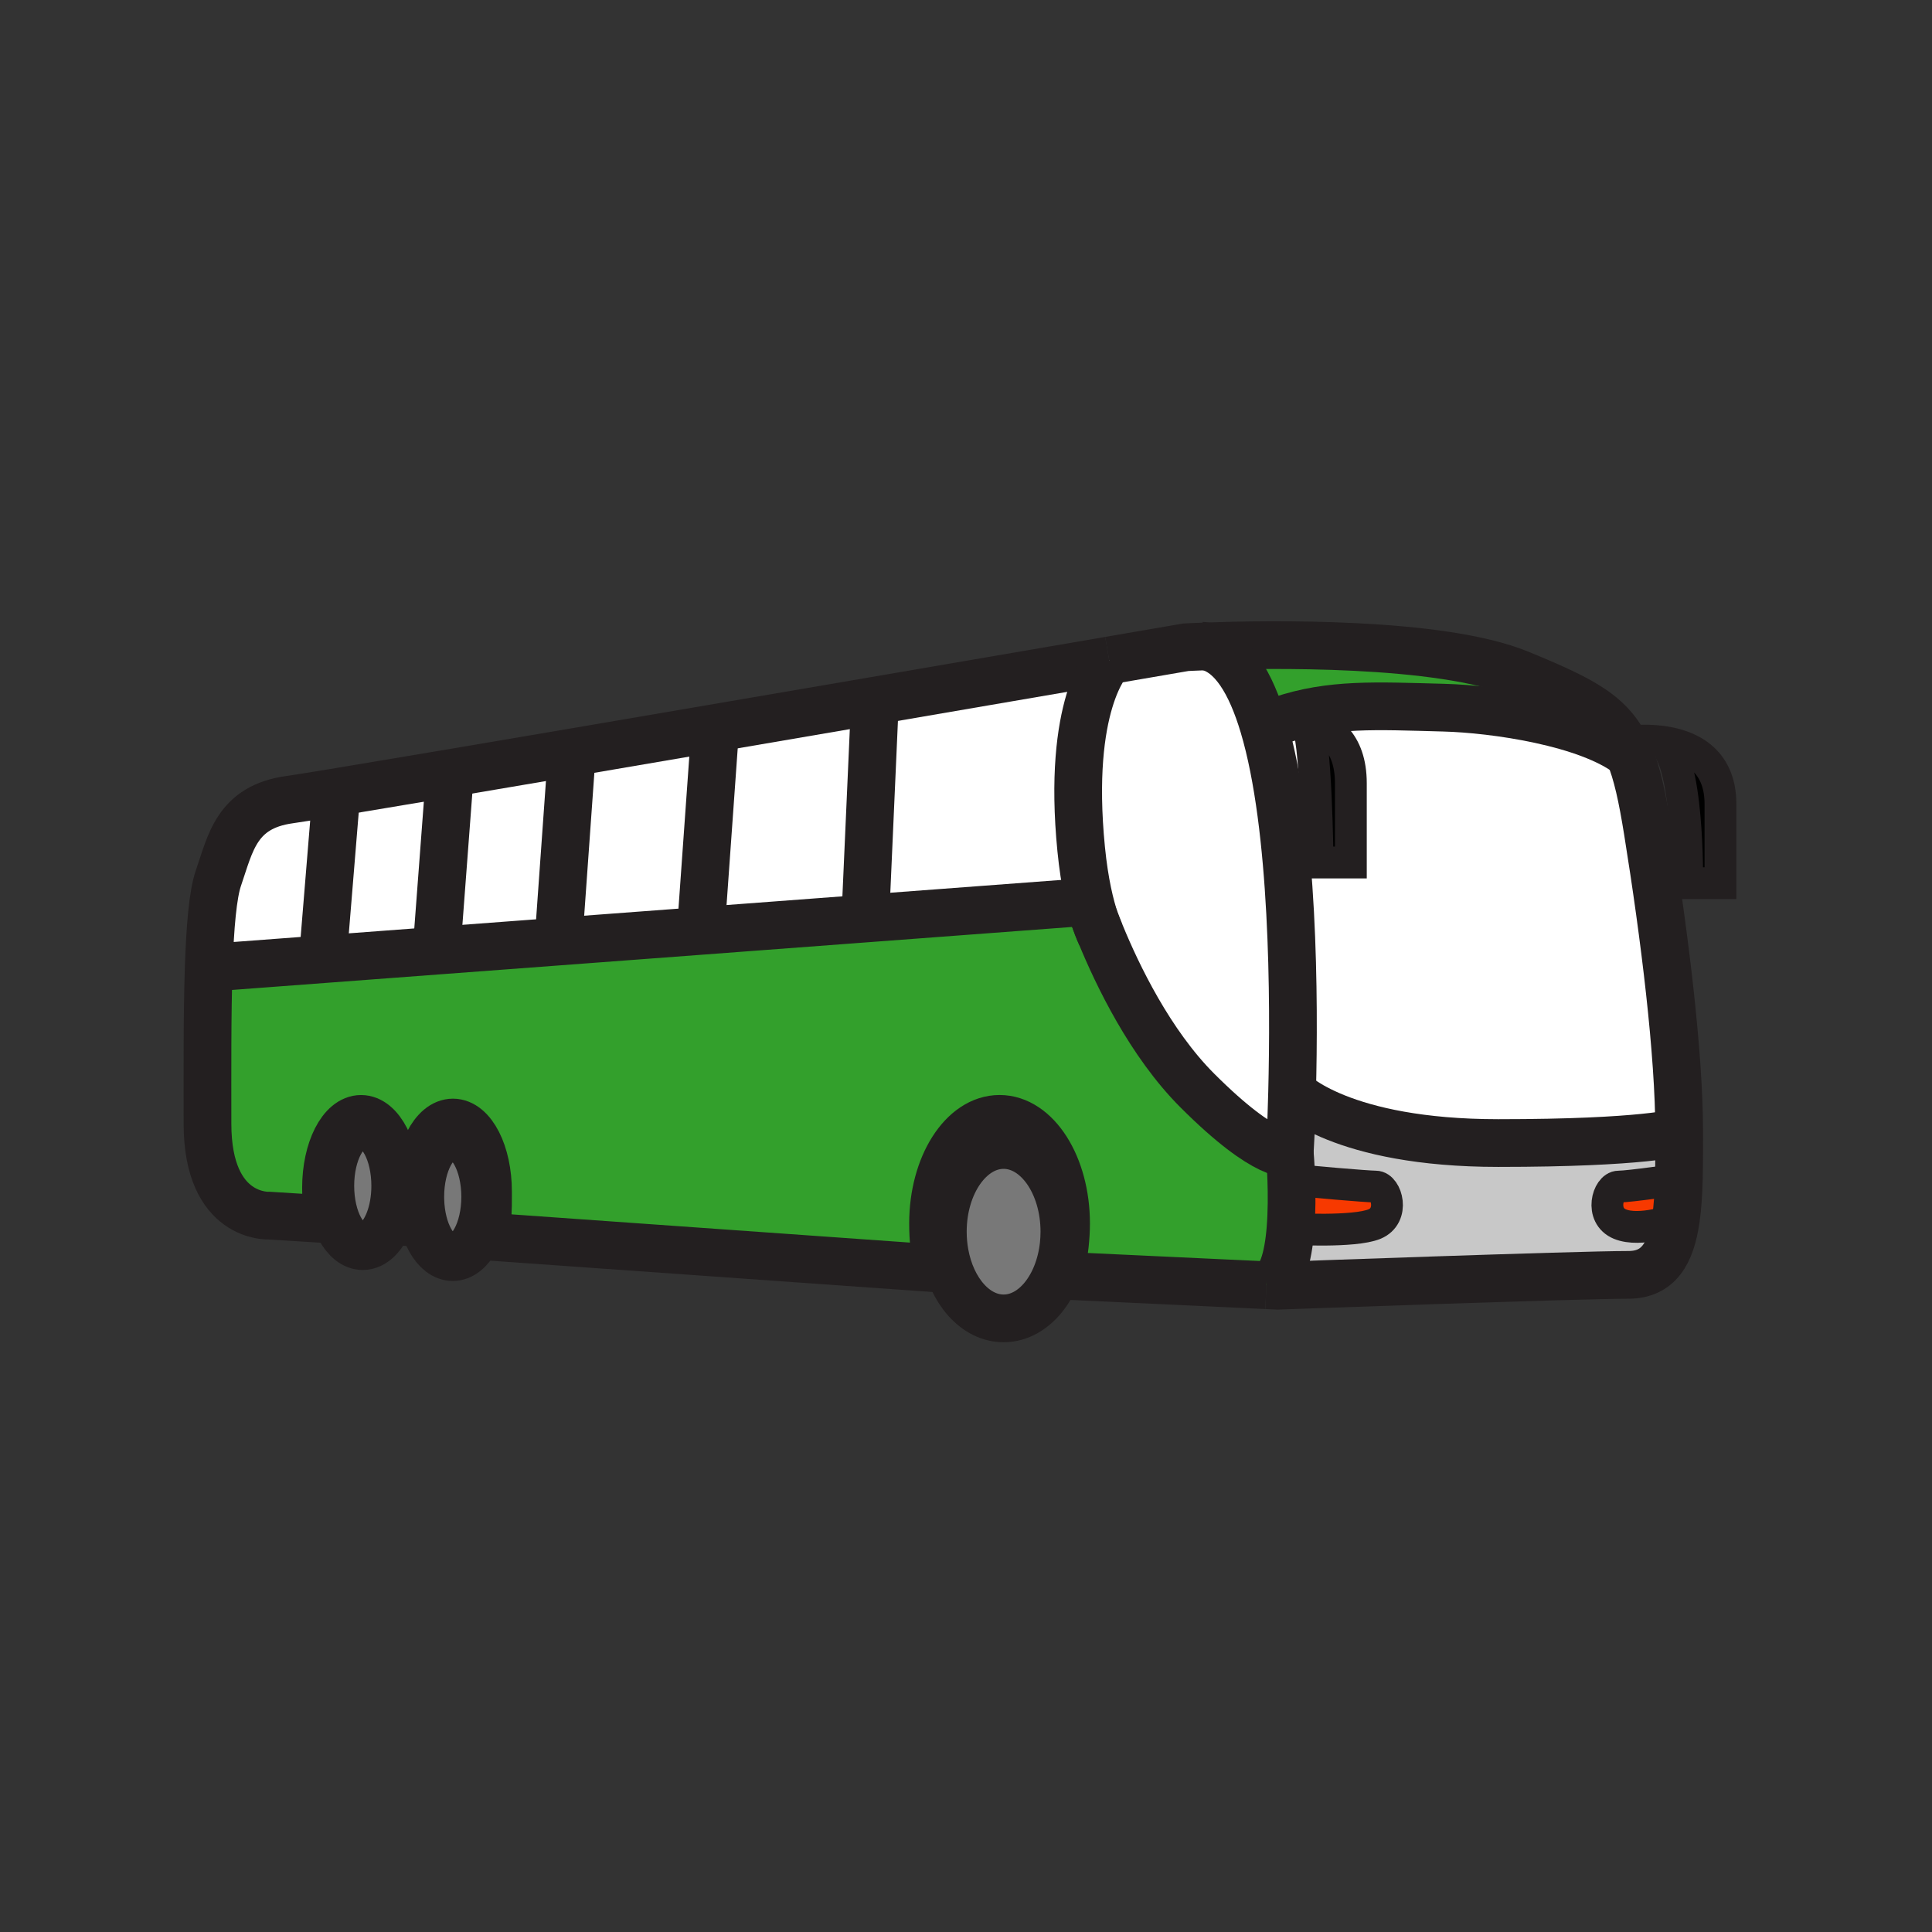 <?xml version="1.0" encoding="iso-8859-1"?>
<!-- Generator: Adobe Illustrator 12.0.1, SVG Export Plug-In . SVG Version: 6.00 Build 51448)  -->
<!DOCTYPE svg PUBLIC "-//W3C//DTD SVG 1.1//EN" "http://www.w3.org/Graphics/SVG/1.1/DTD/svg11.dtd">
<svg  version="1.1" id="Layer_1" xmlns="http://www.w3.org/2000/svg" xmlns:xlink="http://www.w3.org/1999/xlink" width="850.394" height="850.394"
	 viewBox="0 0 850.394 850.394" style="overflow:visible;enable-background:new 0 0 850.394 850.394;" xml:space="preserve">
<rect x="0" y="0" width="850.394" height="850.394" fill="#333333" stroke="none"/>
<g id="XMLID_1_">
	<g>
		<path style="fill:#FFFFFF;" d="M147.04,348.85l0.7,4.18l-5.67,69.18l-46.22,3.47l-3.97-0.13c0.59-17.55,1.81-31.94,4.24-38.99
			c5.32-15.43,7.98-31.4,31.4-34.6C130.11,351.61,136.94,350.51,147.04,348.85z"/>
		<path style="fill:#FFFFFF;" d="M198.04,340.31l-5.66,75.03l0.23,3.08l-50.54,3.79l5.67-69.18l-0.7-4.18
			C159.6,346.78,177.22,343.82,198.04,340.31z"/>
		<path style="fill:#FFFFFF;" d="M251.6,331.22l0.09,0.54l-5.67,79.55l0.23,3.09l-53.64,4.02l-0.23-3.08l5.66-75.03
			C214.25,337.56,232.39,334.48,251.6,331.22z"/>
		<path style="fill:#FFFFFF;" d="M313.61,320.63l0.85,4.95l-5.67,79.55l0.34,4.56l-62.88,4.71l-0.23-3.09l5.67-79.55l-0.09-0.54
			C271.46,327.84,292.45,324.25,313.61,320.63z"/>
		<path style="fill:#FFFFFF;" d="M383.97,308.59l0.91,5.32l-4,90.1l0.02,0.29l-71.77,5.39l-0.34-4.56l5.67-79.55l-0.85-4.95
			C337.32,316.58,361.23,312.49,383.97,308.59z"/>
		<path style="fill:#FFFFFF;" d="M475.9,373.79c1.479,15.04,4.06,25.12,6.02,31.03c-1.88-4.92-2.83-7.88-2.83-7.88l-98.19,7.36
			l-0.02-0.29l4-90.1l-0.91-5.32c41.35-7.08,78.839-13.52,104.27-17.89C487.75,291.19,469.6,309.98,475.9,373.79z"/>
		<path style="fill:#FFFFFF;" d="M556.2,319.51c13.37,44.77,13.55,120.9,12.53,161.181c-0.41,16.38-1.021,26.829-1.021,26.829
			s-9.58,3.601-40.72-27.539c-20.82-20.83-35.221-50.95-42.471-68.601c-1-2.45-1.869-4.65-2.6-6.56
			c-1.96-5.91-4.54-15.99-6.02-31.03c-6.301-63.81,11.85-82.6,12.34-83.09c0.01-0.01,0.01-0.01,0.01-0.01
			c20.93-3.59,33.69-5.79,33.69-5.79s3.29-0.19,8.949-0.39C542.37,286.94,550.49,300.35,556.2,319.51z"/>
		<path style="fill:#FFFFFF;" d="M563.65,316.98c22.069-7.49,42.1-6.27,71.899-5.49c22.271,0.59,63.351,6.51,81.62,20.64l0.021-0.01
			c3.399,8.17,5.689,18.81,8.079,33.68c7.45,46.31,13.841,97.94,13.841,132.54c0,0-14.91,4.79-79.58,4.79
			c-69.46,0-90.79-22.439-90.79-22.439h-0.01c1.02-40.28,0.84-116.411-12.53-161.181l2.729-0.81
			C560.52,318.08,562.09,317.5,563.65,316.98z M574.89,317.73v0.02c4.53,4.53,5.07,61.89,5.07,61.89h14.64c0,0,0-10.64,0-34.86
			C594.6,326.21,584.24,319.77,574.89,317.73z"/>
		<path style="fill:#F73900;" d="M605.51,522.29c4.79,0,8.521,12.78-0.529,16.51c-8.95,3.681-36.341,2.15-36.961,2.11
			c0.601-7.5,0.57-15.391,0.36-21.61C575.9,519.99,601.43,522.29,605.51,522.29z"/>
		<path style="fill:#F73900;" d="M738.94,519.11h0.02c-0.18,6.39-0.54,12.31-1.31,17.569h-0.021c0,0-15.55,5.84-24.6,2.12
			c-9.061-3.729-5.32-16.51-0.53-16.51S738.94,519.11,738.94,519.11z"/>
		<path d="M594.6,344.78c0,24.22,0,34.86,0,34.86h-14.64c0,0-0.54-57.36-5.07-61.89v-0.02C584.24,319.77,594.6,326.21,594.6,344.78z
			"/>
		<path d="M757.28,353.89c0,24.22,0,34.86,0,34.86H742.64c0,0,0.73-57.36-11.449-61.89l0.05-0.43
			C742.91,327.91,757.28,333.81,757.28,353.89z"/>
		<path style="fill:#C8C8C8;" d="M739.11,498.34c0,7.271,0.02,14.271-0.15,20.771h-0.02c0,0-21.65,3.18-26.44,3.18
			s-8.53,12.78,0.53,16.51c9.05,3.72,24.6-2.12,24.6-2.12h0.021c-2.16,14.87-7.551,24.471-20.9,24.471
			c-22.89,0-154.36,4.79-154.36,4.79l-4.949-0.23c6.76-0.979,9.56-12.36,10.579-24.8c0.62,0.04,28.011,1.57,36.961-2.11
			c9.05-3.729,5.319-16.51,0.529-16.51c-4.08,0-29.609-2.3-37.13-2.99c-0.229-6.92-0.67-11.78-0.67-11.78s0.61-10.449,1.021-26.829
			h0.01c0,0,21.33,22.439,90.79,22.439C724.2,503.13,739.11,498.34,739.11,498.34z"/>
		<path style="fill:#787878;" d="M171.27,537.44c-2.59,6.699-6.82,11.06-11.59,11.06c-7.88,0-14.28-11.88-14.28-26.54
			c0-14.67,6.4-26.55,14.28-26.55c7.88,0,14.28,11.88,14.28,26.55C173.96,527.74,172.97,533.09,171.27,537.44z"/>
		<path style="fill:#787878;" d="M213.56,526.78c0,14.67-6.4,26.55-14.28,26.55c-7.65,0-13.89-11.18-14.26-25.23
			c-0.01-0.439-0.02-0.88-0.02-1.319c0-14.66,6.39-26.54,14.28-26.54C207.16,500.24,213.56,512.12,213.56,526.78z"/>
		<path style="fill:#787878;" d="M441.75,503.99c14.77,0,26.75,17.09,26.75,38.16c0,1.97-0.11,3.909-0.31,5.81
			c-1.96,18.31-13.051,32.34-26.44,32.34c-12.45,0-22.92-12.13-25.9-28.569c-0.55-3.061-0.85-6.271-0.85-9.58
			C415,521.08,426.98,503.99,441.75,503.99z"/>
		<path style="fill:#33A02C;" d="M563.65,316.98c-1.561,0.52-3.131,1.1-4.721,1.72l-2.729,0.81c-5.71-19.16-13.83-32.57-25.311-35
			c26.17-0.95,102.94-2.35,137.96,12.1c28.91,11.92,41.141,18.2,48.341,35.51l-0.021,0.01c-18.27-14.13-59.35-20.05-81.62-20.64
			C605.75,310.71,585.72,309.49,563.65,316.98z"/>
		<path style="fill:#33A02C;" d="M142.07,422.21l50.54-3.79l53.64-4.02l62.88-4.71l71.77-5.39l98.19-7.36c0,0,0.95,2.96,2.83,7.88
			c1.48,4.49,2.6,6.56,2.6,6.56c7.25,17.65,21.65,47.771,42.471,68.601c31.14,31.14,40.72,27.539,40.72,27.539s0.44,4.86,0.67,11.78
			c0.21,6.22,0.24,14.11-0.36,21.61c-1.02,12.439-3.819,23.82-10.579,24.8h-0.011l-86.06-4.03l-5.26-0.26
			c1.159-3.68,2.06-8.53,2.59-13.4c0.359-3.27,0.55-6.55,0.55-9.5c0-25.42-13.11-46.039-29.28-46.039s-29.28,20.619-29.28,46.039
			c0,3.561,0.17,7.021,0.57,10.341c0.15,1.239,0.33,2.47,0.55,3.67c0.36,2.01,0.83,3.96,1.4,5.84l-199.56-14.15
			c1.13-8.489,1.17-12.13,1.16-17.439c0-0.75,0-1.521,0-2.351c0-16.75-6.91-30.34-15.44-30.34c-8.52,0-15.43,13.59-15.43,30.34
			c0,1.221,0.02,2.471,0.05,3.69c0.13,5.31,0.48,10.149,0.48,10.149l-10.67-0.67c0.64-6.109,0.56-9.359,0.56-14.77
			c0-16.75-6.91-30.34-15.44-30.34c-8.52,0-15.43,13.59-15.43,30.34c0,6.51,0.53,13.84,0.53,13.84l-25.55-1.6
			c0,0-27.14,1.6-27.14-40.45c0-22.84-0.16-48.2,0.55-69.07l3.97,0.13L142.07,422.21z"/>
	</g>
	<g>
		<path style="fill:none;stroke:#231F20;stroke-width:21;" d="M488.24,290.7c-25.431,4.37-62.92,10.81-104.27,17.89
			c-22.74,3.9-46.65,7.99-70.36,12.04c-21.16,3.62-42.15,7.21-62.01,10.59c-19.21,3.26-37.35,6.34-53.56,9.09
			c-20.82,3.51-38.44,6.47-51,8.54c-10.1,1.66-16.93,2.76-19.52,3.11c-23.42,3.2-26.08,19.17-31.4,34.6
			c-2.43,7.05-3.65,21.44-4.24,38.99c-0.71,20.87-0.55,46.23-0.55,69.07c0,42.05,27.14,40.45,27.14,40.45l25.55,1.6
			c0,0-0.53-7.33-0.53-13.84c0-16.75,6.91-30.34,15.43-30.34c8.53,0,15.44,13.59,15.44,30.34c0,5.41,0.08,8.66-0.56,14.77
			c-0.16,1.48-0.36,3.131-0.61,5.021"/>
		<path style="fill:none;stroke:#231F20;stroke-width:21;" d="M557.44,565.71l4.949,0.23c0,0,131.471-4.79,154.36-4.79
			c13.35,0,18.74-9.601,20.9-24.471c0.77-5.26,1.13-11.18,1.31-17.569c0.17-6.5,0.15-13.5,0.15-20.771
			c0-34.6-6.391-86.23-13.841-132.54c-2.39-14.87-4.68-25.51-8.079-33.68c-7.2-17.31-19.431-23.59-48.341-35.51
			c-35.02-14.45-111.79-13.05-137.96-12.1c-5.659,0.2-8.949,0.39-8.949,0.39s-12.761,2.2-33.69,5.79"/>
		<path style="fill:none;stroke:#231F20;stroke-width:21;" d="M167.97,537.23l3.3,0.21l2.53,0.159l10.67,0.67
			c0,0-0.35-4.84-0.48-10.149c-0.03-1.22-0.05-2.47-0.05-3.69c0-16.75,6.91-30.34,15.43-30.34c8.53,0,15.44,13.59,15.44,30.34
			c0,0.83,0,1.601,0,2.351c0.01,5.31-0.03,8.95-1.16,17.439l199.56,14.15c-0.57-1.88-1.04-3.83-1.4-5.84
			c-0.22-1.2-0.4-2.431-0.55-3.67c-0.4-3.32-0.57-6.78-0.57-10.341c0-25.42,13.11-46.039,29.28-46.039s29.28,20.619,29.28,46.039
			c0,2.95-0.19,6.23-0.55,9.5c-0.53,4.87-1.431,9.721-2.59,13.4l5.26,0.26l86.06,4.03"/>
		<path style="fill:none;stroke:#231F20;stroke-width:21;" d="M173.96,521.96c0,5.78-0.99,11.13-2.69,15.48
			c-2.59,6.699-6.82,11.06-11.59,11.06c-7.88,0-14.28-11.88-14.28-26.54c0-14.67,6.4-26.55,14.28-26.55
			C167.56,495.41,173.96,507.29,173.96,521.96z"/>
		<path style="fill:none;stroke:#231F20;stroke-width:21;" d="M213.56,526.78c0,14.67-6.4,26.55-14.28,26.55
			c-7.65,0-13.89-11.18-14.26-25.23c-0.01-0.439-0.02-0.88-0.02-1.319c0-14.66,6.39-26.54,14.28-26.54
			C207.16,500.24,213.56,512.12,213.56,526.78z"/>
		<path style="fill:none;stroke:#231F20;stroke-width:21;" d="M415.85,551.73c-0.55-3.061-0.85-6.271-0.85-9.58
			c0-21.07,11.98-38.16,26.75-38.16s26.75,17.09,26.75,38.16c0,1.97-0.11,3.909-0.31,5.81c-1.96,18.31-13.051,32.34-26.44,32.34
			C429.3,580.3,418.83,568.17,415.85,551.73z"/>
		<path style="fill:none;stroke:#231F20;stroke-width:21;" d="M95.85,425.68l46.22-3.47l50.54-3.79l53.64-4.02l62.88-4.71
			l71.77-5.39l98.19-7.36c0,0,0.95,2.96,2.83,7.88c0.73,1.91,1.6,4.11,2.6,6.56c7.25,17.65,21.65,47.771,42.471,68.601
			c31.14,31.14,40.72,27.539,40.72,27.539s0.61-10.449,1.021-26.829c1.02-40.28,0.84-116.411-12.53-161.181
			c-5.71-19.16-13.83-32.57-25.311-35c-0.75-0.16-1.52-0.27-2.3-0.33"/>
		<path style="fill:none;stroke:#231F20;stroke-width:21;" d="M568.74,480.69c0,0,21.33,22.439,90.79,22.439
			c64.67,0,79.58-4.79,79.58-4.79"/>
		<polyline style="fill:none;stroke:#231F20;stroke-width:21;" points="147.74,353.03 142.07,422.21 142.07,422.22 		"/>
		<polyline style="fill:none;stroke:#231F20;stroke-width:21;" points="198.04,340.3 198.04,340.31 192.38,415.34 		"/>
		<line style="fill:none;stroke:#231F20;stroke-width:21;" x1="251.69" y1="331.76" x2="246.02" y2="411.31"/>
		<line style="fill:none;stroke:#231F20;stroke-width:21;" x1="314.46" y1="325.58" x2="308.79" y2="405.13"/>
		<line style="fill:none;stroke:#231F20;stroke-width:21;" x1="384.88" y1="313.91" x2="380.88" y2="404.01"/>
		<path style="fill:none;stroke:#231F20;stroke-width:21;" d="M488.25,290.69c0,0,0,0-0.01,0.01
			c-0.49,0.49-18.641,19.28-12.34,83.09c1.479,15.04,4.06,25.12,6.02,31.03c1.48,4.49,2.6,6.56,2.6,6.56"/>
		<path style="fill:none;stroke:#231F20;stroke-width:14;" d="M560.26,317.36c0,0,1.3-0.24,3.391-0.38
			c2.75-0.19,6.89-0.2,11.239,0.75c9.351,2.04,19.71,8.48,19.71,27.05c0,24.22,0,34.86,0,34.86h-14.64c0,0-0.54-57.36-5.07-61.89"/>
		<path style="fill:none;stroke:#231F20;stroke-width:14;" d="M716.56,326.47c0,0,6.71-1.05,14.681-0.04
			c11.67,1.48,26.04,7.38,26.04,27.46c0,24.22,0,34.86,0,34.86H742.64c0,0,0.73-57.36-11.449-61.89"/>
		<path style="fill:none;stroke:#231F20;stroke-width:21;" d="M567.71,507.52c0,0,0.44,4.86,0.67,11.78
			c0.21,6.22,0.24,14.11-0.36,21.61c-1.02,12.439-3.819,23.82-10.579,24.8h-0.011"/>
		<path style="fill:none;stroke:#231F20;stroke-width:21;" d="M558.93,318.7c1.59-0.62,3.16-1.2,4.721-1.72
			c22.069-7.49,42.1-6.27,71.899-5.49c22.271,0.59,63.351,6.51,81.62,20.64"/>
		<path style="fill:none;stroke:#231F20;stroke-width:14;" d="M738.94,519.11c0,0-21.65,3.18-26.44,3.18s-8.53,12.78,0.53,16.51
			c9.05,3.72,24.6-2.12,24.6-2.12"/>
		<path style="fill:none;stroke:#231F20;stroke-width:14;" d="M566.29,519.11c0,0,0.77,0.069,2.09,0.189
			c7.521,0.69,33.05,2.99,37.13,2.99c4.79,0,8.521,12.78-0.529,16.51c-8.95,3.681-36.341,2.15-36.961,2.11c-0.01,0-0.01,0-0.01,0"/>
	</g>
</g>
<rect style="fill:none;" width="850.394" height="850.394"/>
</svg>
